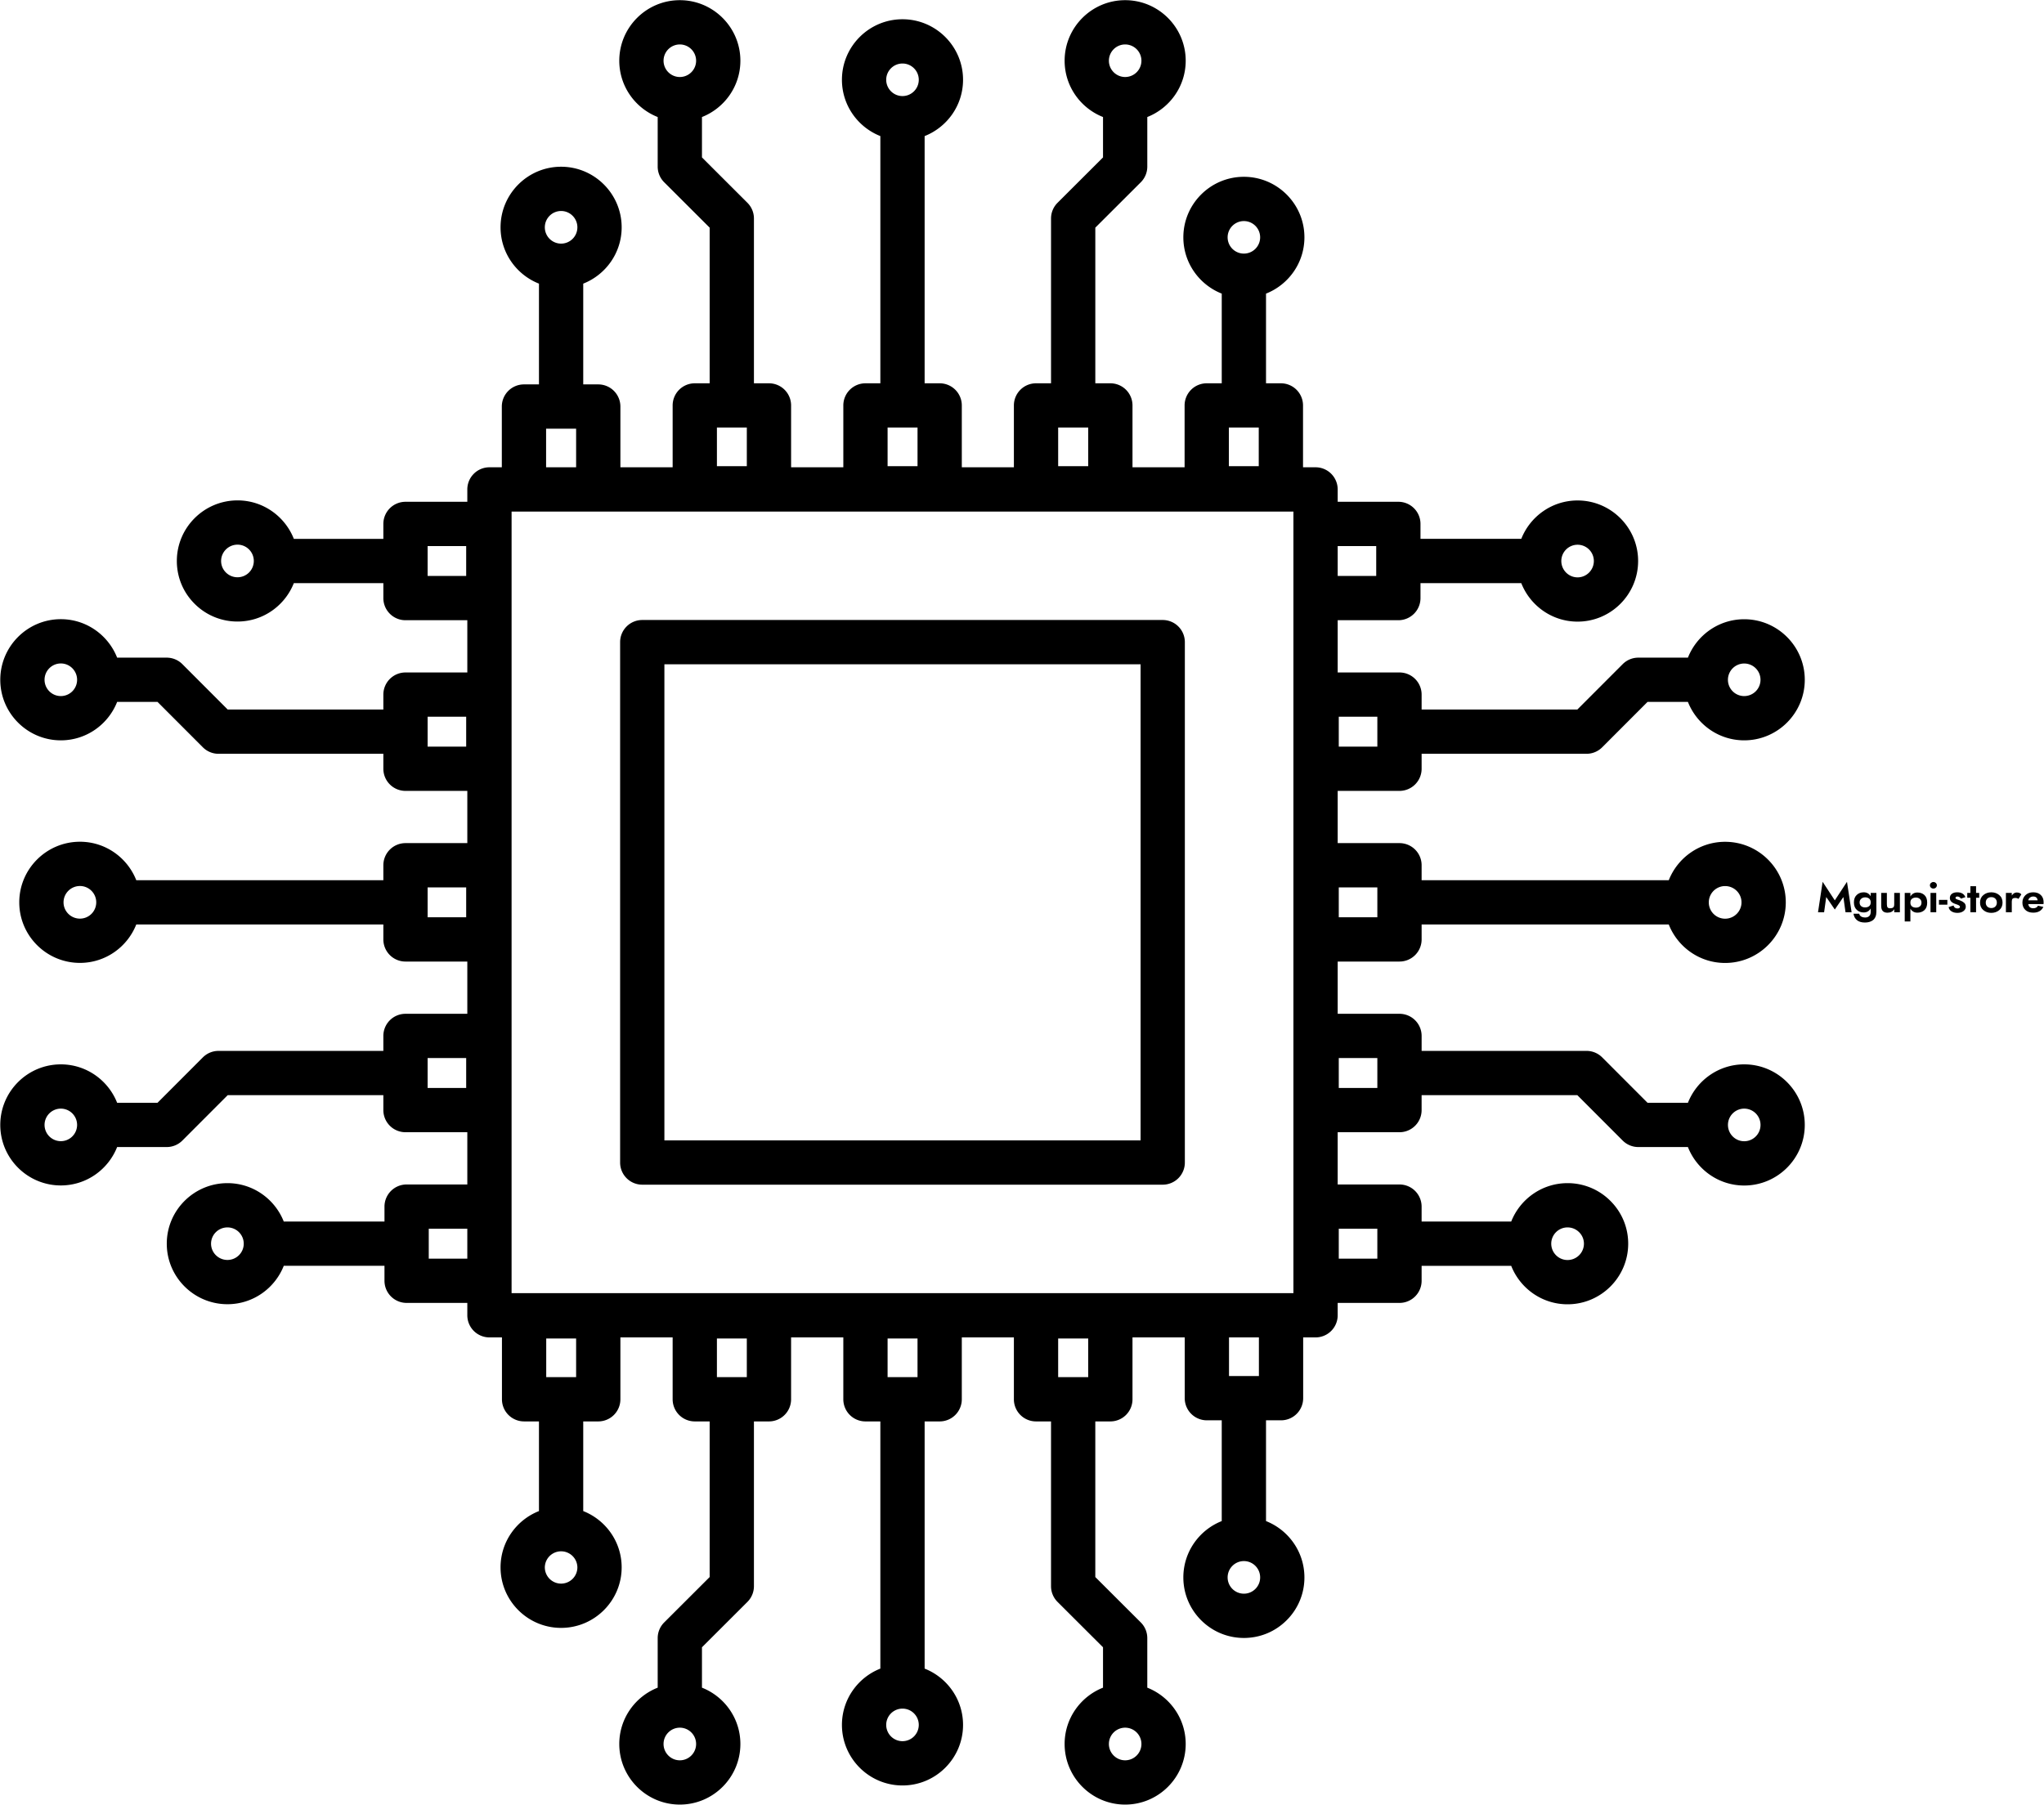 <svg data-v-423bf9ae="" xmlns="http://www.w3.org/2000/svg" viewBox="0 0 3011 2659" class="iconLeft"><!----><!----><!----><g data-v-423bf9ae="" id="dcbd4dd2-776e-4b51-9cea-b3caf9e22a45" fill="black" transform="matrix(4.418,0,0,4.418,2676.863,1288.348)"><path d="M8.74 7.52L9.45 12.60L11.48 12.60L9.94 2.45L5.88 8.64L1.82 2.45L0.28 12.60L2.31 12.60L3.02 7.52L5.88 11.69ZM14.15 9.31C14.15 8.82 14.33 8.41 14.68 8.10C15.03 7.79 15.47 7.63 16.00 7.63C16.53 7.63 16.98 7.77 17.32 8.04C17.68 8.32 17.85 8.74 17.85 9.31C17.85 9.88 17.68 10.30 17.32 10.58C16.98 10.85 16.53 10.99 16.00 10.99C15.45 10.99 15.01 10.85 14.66 10.56C14.32 10.28 14.15 9.86 14.15 9.31ZM12.11 13.09C12.24 14.00 12.63 14.71 13.27 15.24C13.92 15.77 14.80 16.03 15.92 16.03C16.45 16.03 16.94 15.97 17.38 15.84C17.82 15.71 18.23 15.52 18.59 15.25C18.94 14.98 19.23 14.60 19.43 14.13C19.64 13.65 19.74 13.09 19.74 12.46L19.74 6.16L17.85 6.16L17.85 7.28C17.33 6.39 16.55 5.95 15.51 5.95C14.59 5.95 13.81 6.24 13.19 6.83C12.56 7.42 12.25 8.25 12.25 9.31C12.25 10.37 12.56 11.20 13.19 11.79C13.81 12.38 14.59 12.67 15.51 12.67C16.55 12.67 17.33 12.23 17.85 11.34L17.85 12.46C17.85 13.09 17.68 13.57 17.35 13.88C17.02 14.19 16.59 14.35 16.06 14.35C15.45 14.35 14.98 14.23 14.63 14C14.28 13.77 14.08 13.46 14.03 13.09ZM25.69 9.94C25.69 10.49 25.57 10.85 25.32 11.03C25.07 11.20 24.72 11.28 24.26 11.28C23.91 11.28 23.65 11.18 23.48 10.98C23.32 10.77 23.24 10.43 23.24 9.94L23.24 6.16L21.35 6.16L21.35 10.50C21.35 12.00 22.04 12.75 23.42 12.75C24.50 12.75 25.26 12.35 25.69 11.55L25.69 12.60L27.58 12.60L27.58 6.16L25.69 6.16ZM34.78 9.38C34.78 9.93 34.61 10.35 34.27 10.63C33.92 10.92 33.48 11.06 32.93 11.06C32.40 11.06 31.95 10.92 31.60 10.65C31.25 10.37 31.08 9.95 31.08 9.38C31.08 8.81 31.25 8.39 31.60 8.11C31.95 7.84 32.40 7.70 32.93 7.70C33.46 7.70 33.90 7.86 34.25 8.17C34.60 8.48 34.78 8.89 34.78 9.38ZM31.08 15.68L31.08 11.41C31.60 12.30 32.38 12.74 33.42 12.74C34.36 12.74 35.14 12.46 35.76 11.90C36.37 11.34 36.68 10.50 36.68 9.38C36.68 8.26 36.37 7.42 35.76 6.86C35.14 6.30 34.36 6.02 33.42 6.02C32.38 6.02 31.60 6.46 31.08 7.35L31.08 6.16L29.19 6.16L29.19 15.68ZM37.59 3.61C37.59 3.91 37.70 4.17 37.93 4.38C38.16 4.60 38.43 4.70 38.75 4.70C39.07 4.70 39.34 4.60 39.57 4.38C39.80 4.17 39.91 3.91 39.91 3.61C39.91 3.31 39.80 3.06 39.57 2.84C39.34 2.63 39.07 2.52 38.75 2.52C38.43 2.52 38.16 2.63 37.93 2.84C37.70 3.06 37.59 3.31 37.59 3.61ZM37.79 6.16L37.79 12.60L39.70 12.60L39.70 6.16ZM40.61 10.08L43.41 10.08L43.41 8.47L40.61 8.47ZM45.46 10.35L43.83 10.88C43.93 11.48 44.24 11.95 44.77 12.29C45.30 12.64 45.97 12.81 46.77 12.81C47.59 12.81 48.25 12.61 48.77 12.22C49.29 11.83 49.55 11.35 49.55 10.78C49.55 10.23 49.38 9.79 49.04 9.47C48.69 9.15 48.25 8.89 47.70 8.68C47.57 8.63 47.40 8.58 47.21 8.51C47.01 8.45 46.86 8.40 46.76 8.36C46.66 8.32 46.55 8.27 46.44 8.22C46.33 8.16 46.25 8.11 46.20 8.05C46.15 7.99 46.13 7.93 46.13 7.85C46.13 7.52 46.34 7.35 46.76 7.35C47.22 7.35 47.61 7.59 47.95 8.06L49.42 7.56C49 6.49 48.09 5.95 46.68 5.95C45.94 5.95 45.35 6.12 44.91 6.45C44.46 6.79 44.24 7.26 44.24 7.85C44.24 8.79 44.88 9.45 46.16 9.86C46.62 10.01 46.98 10.15 47.24 10.29C47.49 10.43 47.61 10.59 47.61 10.78C47.61 11.15 47.33 11.34 46.77 11.34C46.11 11.34 45.67 11.01 45.46 10.35ZM51.09 3.92L51.09 6.16L50.04 6.16L50.04 7.77L51.09 7.77L51.09 12.60L52.98 12.60L52.98 7.77L54.03 7.77L54.03 6.16L52.98 6.16L52.98 3.92ZM54.31 9.38C54.31 10.44 54.67 11.28 55.41 11.89C56.14 12.50 57.02 12.81 58.06 12.81C59.09 12.81 59.98 12.50 60.71 11.89C61.44 11.28 61.81 10.44 61.81 9.38C61.81 8.32 61.44 7.48 60.71 6.87C59.98 6.26 59.09 5.95 58.06 5.95C57.02 5.95 56.14 6.26 55.41 6.87C54.67 7.48 54.31 8.32 54.31 9.38ZM56.21 9.38C56.21 8.84 56.38 8.40 56.71 8.06C57.05 7.73 57.50 7.56 58.06 7.56C58.62 7.56 59.07 7.73 59.40 8.06C59.74 8.40 59.91 8.84 59.91 9.38C59.91 9.92 59.74 10.36 59.40 10.70C59.07 11.03 58.62 11.20 58.06 11.20C57.50 11.20 57.05 11.03 56.71 10.70C56.38 10.36 56.21 9.92 56.21 9.38ZM67.12 8.15L68.08 6.64C67.74 6.22 67.22 6.01 66.53 6.01C65.89 6.01 65.35 6.35 64.89 7.03L64.89 6.16L62.93 6.16L62.93 12.60L64.89 12.60L64.89 9.02C64.89 8.57 64.98 8.26 65.16 8.09C65.34 7.91 65.64 7.83 66.04 7.83C66.46 7.83 66.82 7.93 67.12 8.15ZM73.51 8.62L70.39 8.62C70.47 8.22 70.66 7.91 70.98 7.69C71.30 7.46 71.65 7.35 72.04 7.35C72.90 7.35 73.39 7.77 73.51 8.62ZM70.38 9.87L75.47 9.87C75.49 9.69 75.50 9.49 75.50 9.25C75.50 8.25 75.19 7.44 74.56 6.85C73.94 6.25 73.10 5.95 72.04 5.95C70.97 5.95 70.10 6.27 69.43 6.92C68.77 7.57 68.43 8.39 68.43 9.38C68.43 10.38 68.75 11.19 69.39 11.81C70.03 12.43 70.91 12.74 72.04 12.74C73.68 12.74 74.80 12.10 75.42 10.82L73.63 10.42C73.34 10.99 72.81 11.27 72.04 11.27C71.09 11.27 70.54 10.80 70.38 9.87Z"></path></g><!----><g data-v-423bf9ae="" id="e43d0145-3013-461d-b212-4159988e3efa" transform="matrix(5.435,0,0,5.435,-61.86,-61.885)" stroke="none" fill="black"><path d="M326.521 179.454H185.458a6 6 0 0 0-6 6v141.071a6 6 0 0 0 6 6h141.063a6 6 0 0 0 6-6V185.454a6 6 0 0 0-6-6zm-6 141.071H191.458V191.454h129.063v129.071z"></path><path d="M484.13 299.91c-6.929 0-12.854 4.325-15.255 10.412h-10.95l-12.288-12.303a5.997 5.997 0 0 0-4.245-1.76h-44.696v-4.056a6 6 0 0 0-6-6h-16.749v-14.162h16.749a6 6 0 0 0 6-6v-4.051h66.985c2.402 6.099 8.334 10.433 15.27 10.433 9.068 0 16.445-7.372 16.445-16.433 0-9.049-7.377-16.411-16.445-16.411-6.934 0-12.864 4.324-15.268 10.411h-66.988v-4.054a6 6 0 0 0-6-6h-16.749v-14.158h16.749a6 6 0 0 0 6-6v-4.056h44.696c1.593 0 3.12-.633 4.245-1.76l12.288-12.302h10.949c2.401 6.089 8.327 10.416 15.256 10.416 9.052 0 16.416-7.364 16.416-16.416 0-9.049-7.364-16.411-16.416-16.411-6.928 0-12.854 4.324-15.255 10.411h-13.437c-1.593 0-3.12.633-4.245 1.76l-12.288 12.302h-42.209v-4.046a6 6 0 0 0-6-6h-16.749v-14.162h16.443a6 6 0 0 0 6-6v-4.056h27.316c2.399 6.101 8.327 10.437 15.259 10.437 9.049 0 16.411-7.374 16.411-16.437 0-9.044-7.361-16.405-16.411-16.407-6.928 0-12.853 4.323-15.255 10.407h-27.32v-4.05a6 6 0 0 0-6-6h-16.443v-3.352a6 6 0 0 0-6-6h-3.396V121.29a6 6 0 0 0-6-6h-4.029V90.98c6.086-2.402 10.409-8.329 10.409-15.259 0-9.047-7.361-16.407-16.409-16.407-9.047 0-16.407 7.36-16.407 16.407 0 6.929 4.323 12.856 10.407 15.258v24.31h-4.068a6 6 0 0 0-6 6v16.767h-14.122V121.29a6 6 0 0 0-6-6h-4.078V73.099l12.327-12.304a5.998 5.998 0 0 0 1.762-4.247V43.11c6.086-2.402 10.41-8.329 10.41-15.259 0-9.052-7.361-16.416-16.41-16.416-9.047 0-16.407 7.364-16.407 16.416 0 6.93 4.323 12.856 10.407 15.259v10.949l-12.327 12.304a5.998 5.998 0 0 0-1.762 4.247v44.68h-4.068a6 6 0 0 0-6 6v16.767h-14.117V121.29a6 6 0 0 0-6-6h-4.076V48.275c6.088-2.402 10.413-8.329 10.413-15.259 0-9.049-7.363-16.411-16.413-16.411s-16.413 7.362-16.413 16.411c0 6.93 4.325 12.857 10.413 15.259v67.015h-4.037a6 6 0 0 0-6 6v16.767h-14.156V121.29a6 6 0 0 0-6-6h-4.072V70.61a5.996 5.996 0 0 0-1.761-4.246L201.641 54.06V43.111c6.088-2.402 10.414-8.329 10.414-15.26 0-9.052-7.363-16.416-16.414-16.416-9.049 0-16.411 7.364-16.411 16.416 0 6.93 4.324 12.857 10.411 15.26v13.437c0 1.593.633 3.121 1.761 4.246l12.324 12.304v42.192h-4.032a6 6 0 0 0-6 6v16.767h-14.162v-16.468a6 6 0 0 0-6-6h-4.071V88.275c6.088-2.402 10.414-8.331 10.414-15.264 0-9.059-7.363-16.428-16.414-16.428-9.049 0-16.411 7.37-16.411 16.428 0 6.932 4.324 12.861 10.411 15.264v27.314h-4.067a6 6 0 0 0-6 6v16.468h-3.352a6 6 0 0 0-6 6v3.352h-16.757a6 6 0 0 0-6 6v4.05H91.024c-2.4-6.097-8.329-10.429-15.261-10.429-9.071 0-16.45 7.37-16.45 16.429 0 4.393 1.717 8.52 4.836 11.621a16.363 16.363 0 0 0 11.611 4.79h.003c6.93 0 12.857-4.324 15.259-10.411h24.264v4.056a6 6 0 0 0 6 6h16.757v14.162h-16.757a6 6 0 0 0-6 6v4.046H73.097L60.81 191.421a6.001 6.001 0 0 0-4.245-1.76H43.131c-2.4-6.096-8.328-10.428-15.259-10.428-9.051 0-16.414 7.37-16.414 16.428 0 9.05 7.363 16.415 16.414 16.416 6.93 0 12.857-4.327 15.258-10.416h10.949l12.287 12.302a6.001 6.001 0 0 0 4.245 1.76h44.675v4.056a6 6 0 0 0 6 6h16.757v14.158h-16.757a6 6 0 0 0-6 6v4.054H48.317c-2.401-6.096-8.33-10.428-15.263-10.428-9.071 0-16.45 7.37-16.45 16.428 0 9.052 7.379 16.415 16.45 16.415 6.931 0 12.859-4.326 15.261-10.415h66.97v4.051a6 6 0 0 0 6 6h16.757v14.162h-16.757a6 6 0 0 0-6 6v4.056H70.61c-1.593 0-3.12.633-4.245 1.76l-12.287 12.303h-10.95c-2.402-6.087-8.328-10.412-15.257-10.412-9.051 0-16.414 7.362-16.414 16.412 0 9.049 7.363 16.41 16.414 16.41 6.929 0 12.855-4.324 15.257-10.41h13.437c1.593 0 3.12-.633 4.245-1.76l12.287-12.303h42.188v4.046a6 6 0 0 0 6 6h16.757v14.163h-16.451a6 6 0 0 0-6 6v4.051H88.294c-2.402-6.087-8.33-10.411-15.261-10.411-9.07 0-16.448 7.362-16.448 16.411s7.378 16.41 16.448 16.41c6.931 0 12.858-4.324 15.261-10.41h27.297v4.055a6 6 0 0 0 6 6h16.451v3.352a6 6 0 0 0 6 6h3.388v16.772a6 6 0 0 0 6 6h4.031v24.305c-6.087 2.401-10.411 8.327-10.411 15.255 0 9.049 7.362 16.411 16.411 16.411 9.051 0 16.414-7.362 16.414-16.411 0-6.929-4.326-12.854-10.414-15.255V396.7h4.071a6 6 0 0 0 6-6v-16.772h14.162V390.7a6 6 0 0 0 6 6h4.032v42.186l-12.324 12.305a6.002 6.002 0 0 0-1.761 4.246v13.437c-6.087 2.403-10.411 8.332-10.411 15.264 0 9.06 7.362 16.43 16.411 16.43 9.051 0 16.414-7.37 16.414-16.43 0-6.933-4.326-12.862-10.414-15.264v-10.948l12.324-12.305a6.002 6.002 0 0 0 1.761-4.246v-44.674h4.072a6 6 0 0 0 6-6v-16.772h14.156v16.772a6 6 0 0 0 6 6h4.037v67.008c-6.088 2.402-10.413 8.33-10.413 15.26 0 9.052 7.363 16.415 16.413 16.415s16.413-7.363 16.413-16.415c0-6.93-4.325-12.858-10.413-15.26v-67.008h4.076a6 6 0 0 0 6-6v-16.772h14.117v16.772a6 6 0 0 0 6 6h4.068v44.674c0 1.593.634 3.121 1.762 4.247l12.327 12.304v10.949c-6.084 2.403-10.407 8.332-10.407 15.263 0 9.06 7.36 16.43 16.407 16.43 9.049 0 16.41-7.37 16.41-16.43 0-6.932-4.324-12.861-10.41-15.264v-13.437a6.001 6.001 0 0 0-1.762-4.247l-12.327-12.304V396.7h4.078a6 6 0 0 0 6-6v-16.772h14.157v16.473a6 6 0 0 0 6 6h4.033v27.316c-6.084 2.405-10.407 8.338-10.407 15.275 0 9.047 7.36 16.407 16.407 16.407 4.384 0 8.506-1.71 11.606-4.814a16.295 16.295 0 0 0 4.803-11.593c0-6.937-4.324-12.87-10.409-15.276v-27.315h4.071a6 6 0 0 0 6-6v-16.473h3.354a6 6 0 0 0 6-6v-3.352h16.749a6 6 0 0 0 6-6v-4.055h24.281c2.401 6.096 8.331 10.429 15.265 10.429 9.068 0 16.445-7.37 16.445-16.429 0-4.381-1.715-8.503-4.827-11.606a16.346 16.346 0 0 0-11.615-4.805h-.003c-6.932 0-12.86 4.325-15.263 10.411h-24.284v-4.051a6 6 0 0 0-6-6h-16.749v-14.163h16.749a6 6 0 0 0 6-6v-4.046h42.209l12.288 12.303a5.997 5.997 0 0 0 4.245 1.76h13.435c2.4 6.096 8.327 10.428 15.257 10.428 9.052 0 16.416-7.369 16.416-16.428.003-9.052-7.361-16.414-16.413-16.414zm-5.179-48.33c2.451 0 4.445 1.979 4.445 4.411 0 2.444-1.994 4.433-4.445 4.433a4.42 4.42 0 1 1 0-8.844zm-104.711.357h10.455v8.105H374.24v-8.105zm109.89-60.687a4.419 4.419 0 0 1 4.416 4.411 4.421 4.421 0 0 1-4.416 4.416 4.413 4.413 0 1 1 0-8.827zm-109.89 14.427h10.455v8.102H374.24v-8.102zm64.723-46.625a4.415 4.415 0 0 1 4.413 4.407c0 2.447-1.979 4.437-4.411 4.437-2.43 0-4.407-1.99-4.407-4.437a4.412 4.412 0 0 1 4.405-4.407zm-90.442-87.738a4.412 4.412 0 0 1 4.409 4.407 4.415 4.415 0 0 1-4.409 4.411 4.414 4.414 0 0 1-4.407-4.411 4.413 4.413 0 0 1 4.407-4.407zm4.03 55.976v10.463h-8.098V127.29h8.098zM316.342 23.435a4.418 4.418 0 0 1 4.41 4.416 4.415 4.415 0 0 1-4.404 4.41h-.012a4.415 4.415 0 0 1-4.401-4.41 4.417 4.417 0 0 1 4.407-4.416zM306.331 127.29v10.463h-8.146V127.29h8.146zm-50.34-98.685c2.434 0 4.413 1.979 4.413 4.411s-1.979 4.411-4.413 4.411-4.413-1.979-4.413-4.411 1.98-4.411 4.413-4.411zm4.076 98.685v10.463h-8.113V127.29h8.113zM195.641 23.435a4.42 4.42 0 0 1 4.414 4.416 4.417 4.417 0 0 1-4.408 4.41h-.012a4.417 4.417 0 0 1-4.405-4.41 4.419 4.419 0 0 1 4.411-4.416zm18.157 103.855v10.463h-8.104V127.29h8.104zm-50.337-58.707c2.434 0 4.414 1.986 4.414 4.428a4.42 4.42 0 0 1-4.414 4.416 4.419 4.419 0 0 1-4.411-4.416c0-2.442 1.979-4.428 4.411-4.428zm4.071 59.006v10.467h-8.138v-10.467h8.138zM75.761 167.87c-1.19 0-2.31-.461-3.151-1.299a4.361 4.361 0 0 1-1.298-3.112c0-2.442 1.997-4.429 4.45-4.429 2.432 0 4.411 1.987 4.411 4.429a4.417 4.417 0 0 1-4.412 4.411zm61.974-.355h-10.45v-8.106h10.45v8.106zM27.872 200.077a4.42 4.42 0 0 1-4.415-4.416c0-2.442 1.98-4.428 4.414-4.428 2.429 0 4.404 1.983 4.408 4.422v.012a4.416 4.416 0 0 1-4.407 4.41zm109.863 13.702h-10.45v-8.102h10.45v8.102zM33.054 260.406c-2.454 0-4.45-1.98-4.45-4.415 0-2.442 1.997-4.428 4.45-4.428 2.433 0 4.413 1.986 4.413 4.428a4.419 4.419 0 0 1-4.413 4.415zm104.681-.364h-10.45v-8.105h10.45v8.105zm-109.864 60.69a4.417 4.417 0 0 1-4.414-4.41 4.418 4.418 0 0 1 4.414-4.412 4.415 4.415 0 0 1 4.408 4.406v.012a4.414 4.414 0 0 1-4.408 4.404zm109.864-14.426h-10.45v-8.102h10.45v8.102zM73.033 352.93c-2.453 0-4.448-1.979-4.448-4.41 0-2.433 1.996-4.411 4.448-4.411a4.417 4.417 0 0 1 4.413 4.411c0 2.431-1.98 4.41-4.413 4.41zm65.008-.356h-10.45v-8.105h10.45v8.105zm25.42 88.095a4.416 4.416 0 0 1-4.411-4.411 4.413 4.413 0 0 1 8.825 0 4.418 4.418 0 0 1-4.414 4.411zm0-55.972l-.019.001h-4.011v-10.473h8.102v10.473h-4.052l-.02-.001zm32.18 103.868c-2.432 0-4.411-1.987-4.411-4.43a4.418 4.418 0 0 1 4.405-4.415h.012a4.42 4.42 0 0 1 4.408 4.415c0 2.443-1.98 4.43-4.414 4.43zm14.085-103.868l-.019.001h-4.013v-10.473h8.104v10.473h-4.052l-.02-.001zm46.265 98.684a4.418 4.418 0 0 1-4.413-4.415c0-2.433 1.979-4.411 4.413-4.411s4.413 1.979 4.413 4.411a4.419 4.419 0 0 1-4.413 4.415zm0-98.684l-.019.001h-4.018v-10.473h8.113v10.473h-4.057l-.019-.001zm60.351 103.868c-2.43 0-4.407-1.987-4.407-4.43a4.416 4.416 0 0 1 4.401-4.415h.012a4.418 4.418 0 0 1 4.404 4.415c0 2.443-1.979 4.43-4.41 4.43zm-14.089-103.868l-.019.001h-4.049v-10.473h8.146v10.473h-4.059l-.019-.001zm49.386 57.405a4.378 4.378 0 0 1-3.117 1.295 4.413 4.413 0 0 1-4.407-4.407c0-2.442 1.978-4.429 4.407-4.429 2.432 0 4.409 1.986 4.409 4.43a4.38 4.38 0 0 1-1.292 3.111zm84.604-97.994c1.186 0 2.302.463 3.145 1.303a4.365 4.365 0 0 1 1.3 3.108c0 2.442-1.994 4.429-4.445 4.429-2.435 0-4.415-1.986-4.415-4.429a4.417 4.417 0 0 1 4.415-4.411zm-62.003.361h10.455v8.105H374.24v-8.105zm-224.198 17.457V150.057h211.904v3.333l-.001.019v20.106l.001.019v188.391H150.042zM384.39 159.409v8.106h-10.443v-8.106h10.443zm-31.797 224.989h-4.052l-.019-.001-.019.001h-4.014v-10.473h8.104v10.473zm32.102-78.092H374.24v-8.102h10.455v8.102zm99.435 14.444c-2.43 0-4.406-1.986-4.406-4.428a4.414 4.414 0 0 1 4.406-4.412 4.419 4.419 0 0 1 0 8.84z"></path></g><!----></svg>